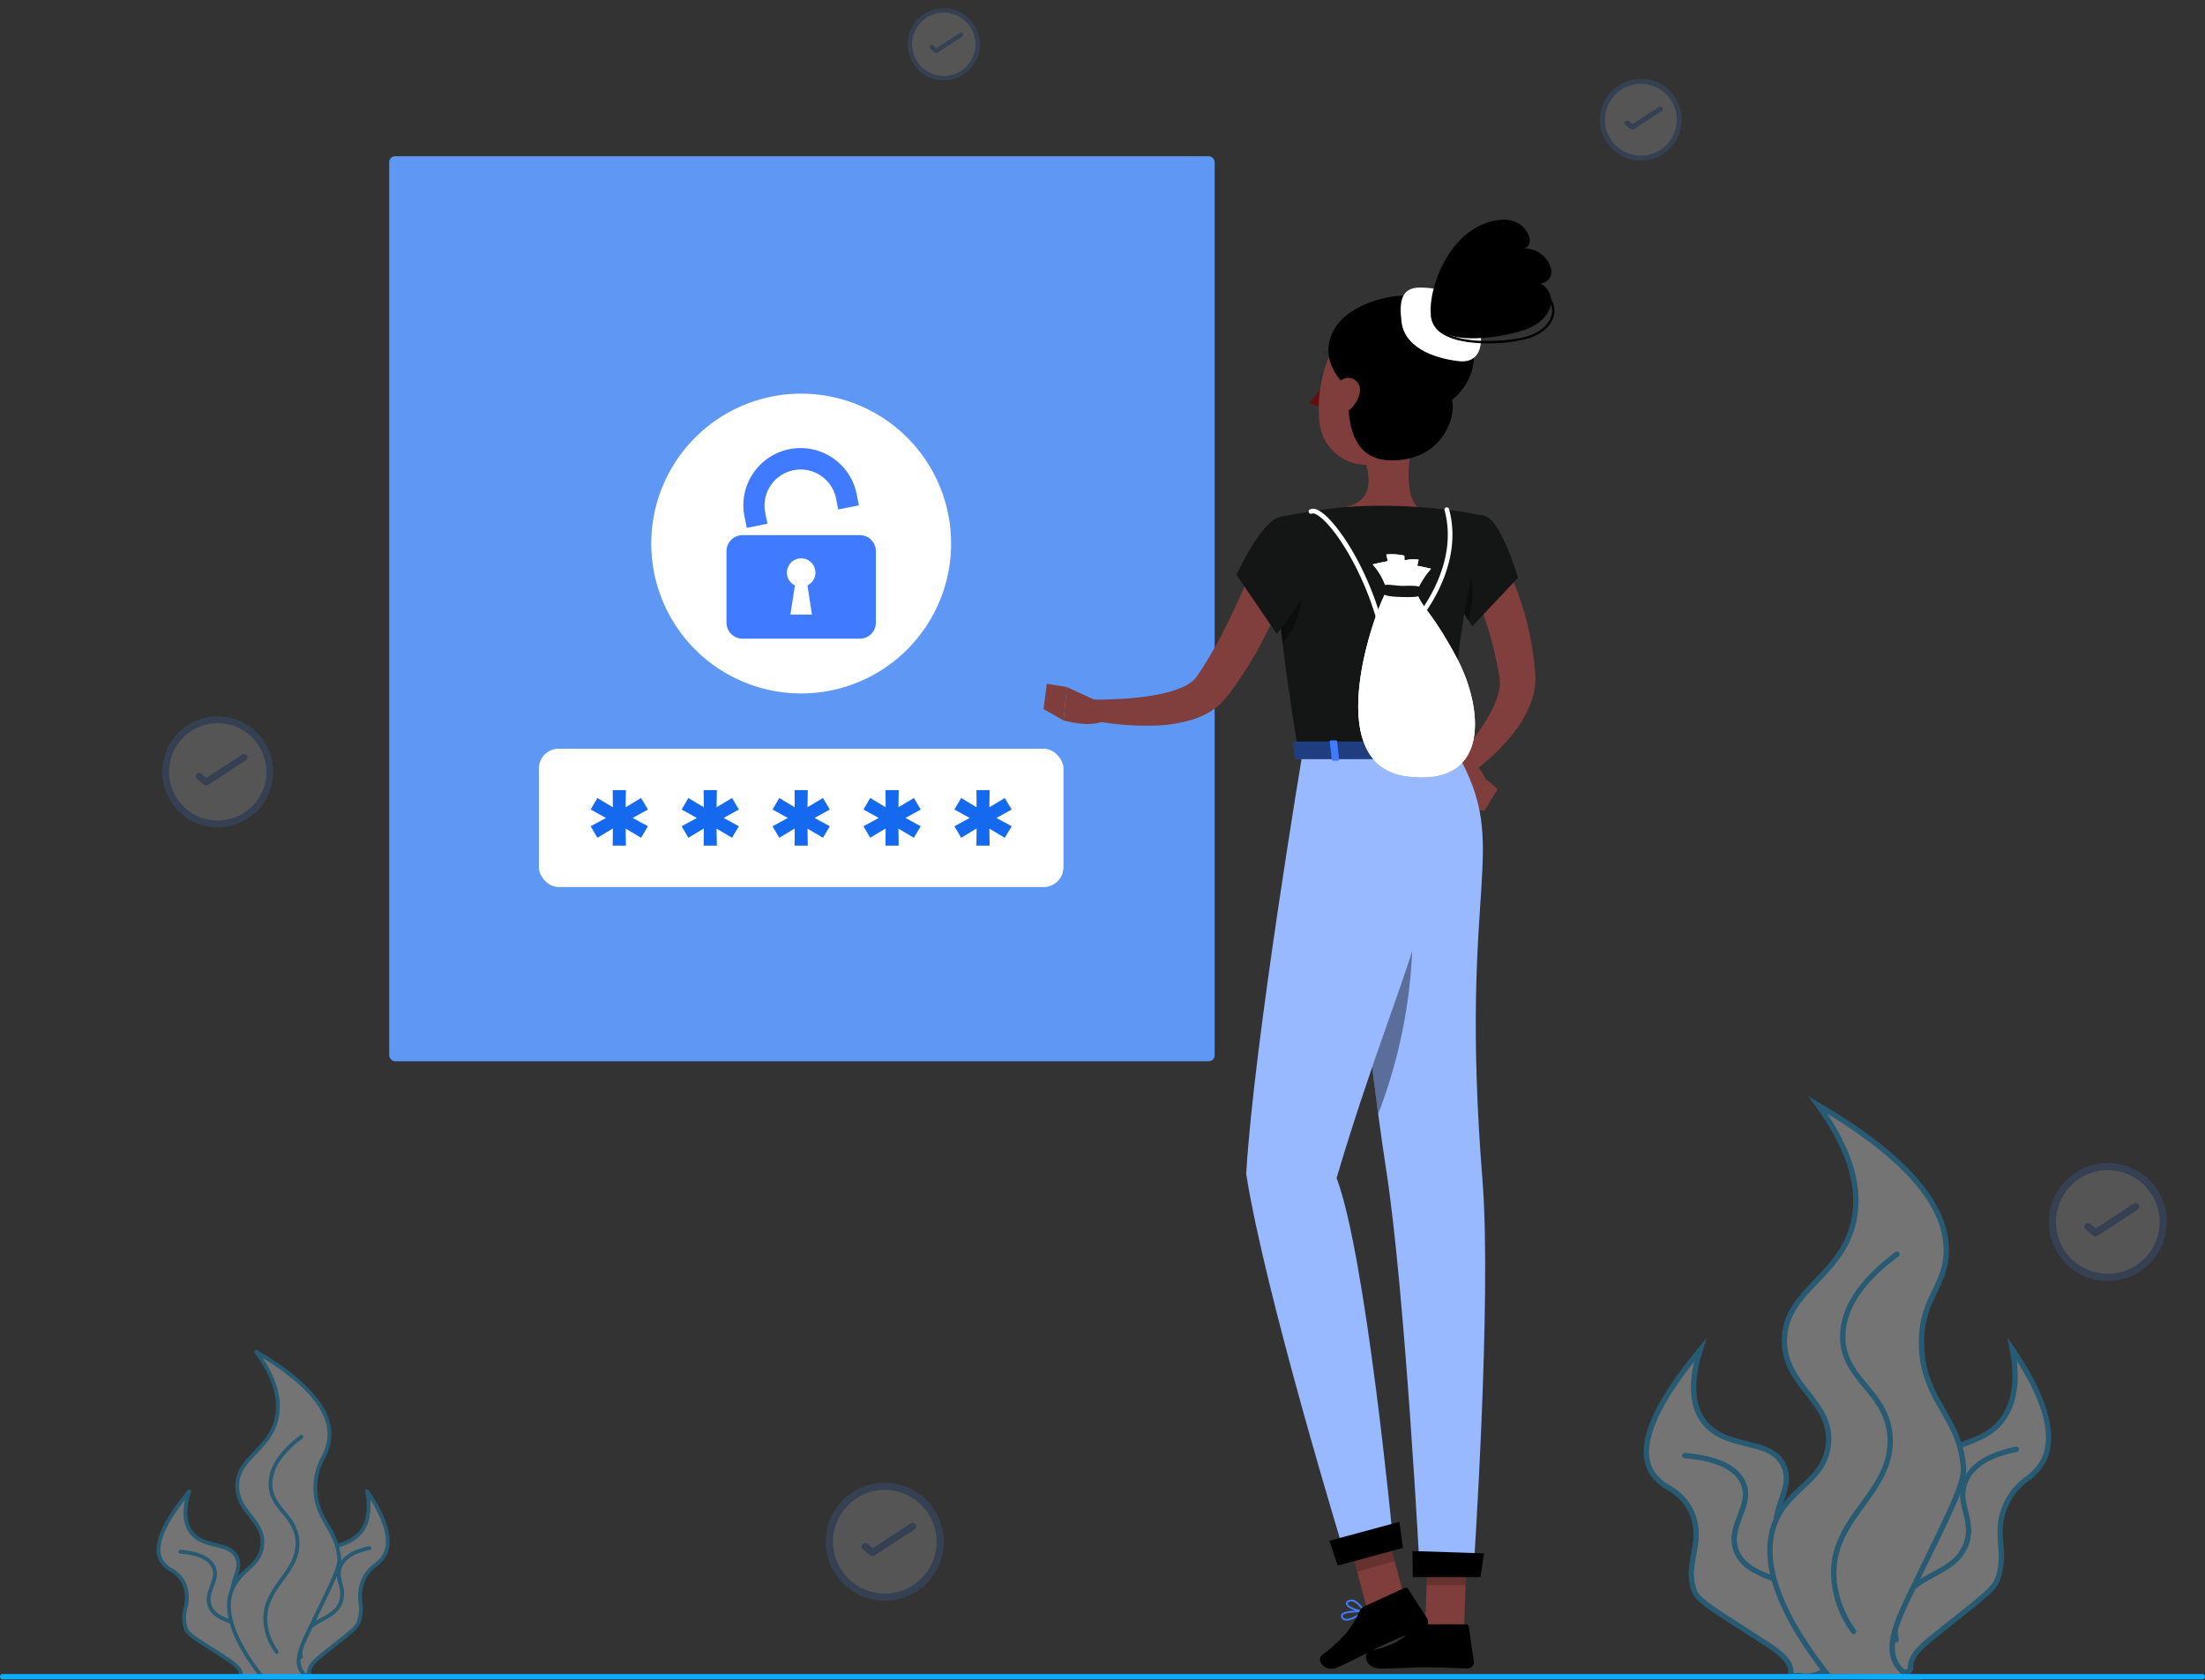 <svg xmlns="http://www.w3.org/2000/svg" width="515.545" height="392.873" viewBox="0 0 515.545 392.873">
  <rect x="0" y="0" width="515.545" height="392.873" fill="#333333" stroke="none"/>
  <g id="Group_2273" data-name="Group 2273" transform="translate(-1183 -393.468)">
    <g id="Group_1535" data-name="Group 1535" transform="translate(1219.619 709.133)" opacity="0.32">
      <g id="Group_1516" data-name="Group 1516" transform="translate(29.192 32.547)">
        <g id="Group_1512" data-name="Group 1512">
          <g id="Group_1509" data-name="Group 1509" transform="translate(0.44 0.448)">
            <g id="Group_1508" data-name="Group 1508">
              <path id="Path_4990" data-name="Path 4990" d="M2700.948,2946.748c-1.723-7.7-.383-11.134,1.407-12.8,2.193-2.045,4.873-1.259,6.443-3.671,1.936-2.974-1.15-5.688.5-9.034,1.759-3.571,6.274-2.508,9.064-6.171,1.443-1.894,2.243-4.814,1.368-9.452,5.488,8.108,5.377,12.41,4.139,14.855-1.275,2.519-3.453,2.492-4.961,5.8-1.833,4.025.292,6.464-1.221,10.19-.5,1.227-2.663,2.819-6.775,6.1-2.679,2.139-4.919,3.7-4.726,5.643.022.222-.374.38-.878.505a3.365,3.365,0,0,1-3.441-1.3A2.576,2.576,0,0,0,2700.948,2946.748Z" transform="translate(-2700.149 -2905.617)" fill="#fff"/>
            </g>
          </g>
          <g id="Group_1511" data-name="Group 1511">
            <g id="Group_1510" data-name="Group 1510">
              <path id="Path_4991" data-name="Path 4991" d="M2702.705,2947.359a3.912,3.912,0,0,1-3.053-1.568,2.227,2.227,0,0,0-.764-.538.449.449,0,0,1-.24-.3c-1.448-6.475-.93-10.926,1.539-13.229a7.961,7.961,0,0,1,3.332-1.706,4.819,4.819,0,0,0,3.041-1.882c.885-1.362.6-2.644.275-4.129a6.876,6.876,0,0,1,.2-4.858c.982-1.993,2.783-2.67,4.527-3.324a9.25,9.25,0,0,0,4.583-2.92c1.595-2.095,2.028-5.156,1.283-9.1a.448.448,0,0,1,.811-.334c4.524,6.683,5.927,11.834,4.169,15.308a7.519,7.519,0,0,1-2.286,2.57,8.024,8.024,0,0,0-2.667,3.217,9.527,9.527,0,0,0-.676,5.2,10.164,10.164,0,0,1-.538,4.978c-.476,1.173-2.115,2.473-5.38,5.065l-2.25,1.787c-2.23,1.763-3.992,3.156-3.841,4.679.066.662-.8.88-1.213.985A3.537,3.537,0,0,1,2702.705,2947.359Zm-3.227-2.809a2.741,2.741,0,0,1,.876.686,2.9,2.9,0,0,0,2.982,1.149,2.724,2.724,0,0,0,.529-.175c-.093-1.938,1.8-3.437,4.188-5.322l2.249-1.786c2.942-2.335,4.719-3.745,5.107-4.7a9.328,9.328,0,0,0,.474-4.576,10.391,10.391,0,0,1,.754-5.632,8.9,8.9,0,0,1,2.922-3.545,6.612,6.612,0,0,0,2.048-2.275c1.456-2.877.443-7.146-3.01-12.707.3,3.246-.278,5.856-1.742,7.776a10.1,10.1,0,0,1-4.98,3.217c-1.725.648-3.214,1.207-4.038,2.881a6,6,0,0,0-.126,4.271c.341,1.542.692,3.135-.4,4.81a5.668,5.668,0,0,1-3.526,2.25,7.133,7.133,0,0,0-2.987,1.5C2698.6,2934.424,2698.158,2938.52,2699.478,2944.55Z" transform="translate(-2697.847 -2903.273)" fill="#0dacfd"/>
            </g>
          </g>
        </g>
        <g id="Group_1515" data-name="Group 1515" transform="translate(3.959 13.355)">
          <g id="Group_1514" data-name="Group 1514">
            <g id="Group_1513" data-name="Group 1513">
              <path id="Path_4992" data-name="Path 4992" d="M2719.147,2999.468a.448.448,0,0,1-.441-.375,8.592,8.592,0,0,1,.41-4.635c.993-2.506,2.947-3.562,4.834-4.583,1.679-.908,3.264-1.765,4.029-3.611a6.226,6.226,0,0,0-.012-4.227,6.184,6.184,0,0,1,.167-4.729c1.063-2.062,3.4-3.454,6.942-4.137a.448.448,0,1,1,.169.88c-3.26.628-5.385,1.863-6.316,3.667-.747,1.45-.444,2.68-.094,4.1a7.123,7.123,0,0,1-.03,4.784c-.887,2.139-2.688,3.113-4.43,4.055-1.828.988-3.555,1.922-4.429,4.127a7.7,7.7,0,0,0-.358,4.156.448.448,0,0,1-.369.516A.429.429,0,0,1,2719.147,2999.468Z" transform="translate(-2718.564 -2973.165)" fill="#0dacfd"/>
            </g>
          </g>
        </g>
      </g>
      <g id="Group_1525" data-name="Group 1525" transform="translate(0 32.65)">
        <g id="Group_1521" data-name="Group 1521">
          <g id="Group_1518" data-name="Group 1518" transform="translate(0.455 0.448)">
            <g id="Group_1517" data-name="Group 1517">
              <path id="Path_4993" data-name="Path 4993" d="M2573.186,2947.392c2.909-8.265,1.637-11.737-.369-13.3-2.457-1.918-5.806-.81-7.466-3.179-2.047-2.921,2-6.1.342-9.438-1.769-3.567-7.383-1.975-10.4-5.53-1.559-1.839-2.227-4.822-.674-9.785-7.54,9.094-7.857,13.6-6.606,16.041,1.289,2.512,3.946,2.256,5.436,5.575,1.812,4.035-1.035,6.821.417,10.577.479,1.237,2.949,2.681,7.616,5.7,3.04,1.965,5.606,3.37,5.166,5.432-.05.235.687.009,1.288.089a4.454,4.454,0,0,0,4.06-1.383A4.039,4.039,0,0,1,2573.186,2947.392Z" transform="translate(-2547.457 -2906.158)" fill="#fff"/>
            </g>
          </g>
          <g id="Group_1520" data-name="Group 1520">
            <g id="Group_1519" data-name="Group 1519">
              <path id="Path_4994" data-name="Path 4994" d="M2566.776,2948.172a6.43,6.43,0,0,1-.823-.056,3.418,3.418,0,0,0-.675.007c-.377.027-.677.05-.879-.182a.6.6,0,0,1-.114-.452c.336-1.571-1.646-2.836-4.154-4.439l-2.552-1.64c-3.719-2.387-5.587-3.585-6.056-4.795a8.976,8.976,0,0,1-.136-5.207,8.227,8.227,0,0,0-.271-5.348,6.689,6.689,0,0,0-2.885-3.066,6.443,6.443,0,0,1-2.541-2.488c-1.813-3.533.366-8.941,6.661-16.532a.448.448,0,0,1,.772.42c-1.316,4.2-1.119,7.351.586,9.362,1.375,1.619,3.355,2.106,5.271,2.575,2.153.528,4.187,1.028,5.188,3.046.895,1.8.28,3.568-.262,5.124-.552,1.584-1.029,2.952-.115,4.256.8,1.137,2.05,1.371,3.5,1.642a8.5,8.5,0,0,1,3.875,1.441c2.8,2.183,2.969,6.828.515,13.8a.45.45,0,0,1-.225.254,3.69,3.69,0,0,0-1.057.7A4.792,4.792,0,0,1,2566.776,2948.172Zm-1.069-.967a2.76,2.76,0,0,1,.363.022,3.987,3.987,0,0,0,3.675-1.246,4.122,4.122,0,0,1,1.151-.805c2.251-6.478,2.158-10.726-.281-12.63a7.692,7.692,0,0,0-3.489-1.268c-1.506-.281-3.062-.572-4.069-2.008-1.176-1.68-.577-3.4,0-5.065.531-1.524,1.032-2.964.3-4.431-.815-1.645-2.568-2.075-4.6-2.573-1.959-.481-4.179-1.027-5.74-2.867-1.616-1.9-2.052-4.642-1.3-8.156-4.958,6.347-6.72,11.025-5.236,13.917a5.571,5.571,0,0,0,2.232,2.146,7.528,7.528,0,0,1,3.214,3.449,9.07,9.07,0,0,1,.335,5.878,8.144,8.144,0,0,0,.092,4.721c.362.937,2.373,2.227,5.7,4.364l2.55,1.64c2.6,1.664,4.7,3,4.607,4.933C2565.367,2947.218,2565.534,2947.206,2565.708,2947.206Zm5.551-1.71h0Z" transform="translate(-2545.074 -2903.813)" fill="#0dacfd"/>
            </g>
          </g>
        </g>
        <g id="Group_1524" data-name="Group 1524" transform="translate(5.115 14.087)">
          <g id="Group_1523" data-name="Group 1523">
            <g id="Group_1522" data-name="Group 1522">
              <path id="Path_4995" data-name="Path 4995" d="M2589.137,3003.436a.418.418,0,0,1-.124-.018.448.448,0,0,1-.307-.554,6.755,6.755,0,0,0,.005-4.3c-.821-2.191-2.818-2.987-4.934-3.83-2.032-.81-4.135-1.648-5-3.832-.741-1.865-.1-3.56.461-5.055.575-1.527,1.071-2.844.328-4.26-.935-1.781-3.394-2.845-7.309-3.164a.448.448,0,0,1-.409-.483.441.441,0,0,1,.483-.409c4.241.344,6.942,1.569,8.028,3.64.931,1.772.314,3.409-.282,4.992-.556,1.474-1.079,2.866-.466,4.409.726,1.825,2.56,2.557,4.5,3.33,2.2.879,4.481,1.787,5.441,4.348a7.628,7.628,0,0,1,.017,4.859A.449.449,0,0,1,2589.137,3003.436Z" transform="translate(-2571.844 -2977.533)" fill="#0dacfd"/>
            </g>
          </g>
        </g>
      </g>
      <g id="Group_1534" data-name="Group 1534" transform="translate(16.468 0)">
        <g id="Group_1530" data-name="Group 1530">
          <g id="Group_1527" data-name="Group 1527" transform="translate(0.438 0.448)">
            <g id="Group_1526" data-name="Group 1526">
              <path id="Path_4996" data-name="Path 4996" d="M2641.428,2811.457c-8.233-10.431-8.707-16.631-7.208-20.471,1.837-4.706,6.481-5.468,7.1-10.277.77-5.93-5.9-7.8-5.836-14.084.065-6.708,7.7-8.388,9.262-15.987.808-3.93-.108-8.949-4.822-15.352,14.253,8.308,17.224,14.921,17.129,19.539-.1,4.756-3.425,6.306-3.3,12.435.154,7.45,5.161,9.6,5.583,16.367.139,2.227-1.987,6.224-5.836,14.21-2.508,5.2-4.77,9.209-3.058,12.019a4.769,4.769,0,0,0,1.919,1.715Z" transform="translate(-2633.551 -2735.286)" fill="#fff"/>
            </g>
          </g>
          <g id="Group_1529" data-name="Group 1529">
            <g id="Group_1528" data-name="Group 1528">
              <path id="Path_4997" data-name="Path 4997" d="M2650.511,2810.125h0l-10.938-.115a.448.448,0,0,1-.347-.171c-6.854-8.682-9.3-15.718-7.274-20.911a12.985,12.985,0,0,1,3.739-4.909c1.621-1.509,3.021-2.812,3.34-5.263.368-2.84-1.1-4.714-2.658-6.7-1.58-2.015-3.214-4.1-3.182-7.332.035-3.62,2.137-5.817,4.363-8.142,2.051-2.143,4.173-4.359,4.908-7.931.912-4.435-.684-9.481-4.744-15a.448.448,0,0,1,.586-.653c11.646,6.789,17.484,13.5,17.351,19.936a12.251,12.251,0,0,1-1.566,5.445,13.772,13.772,0,0,0-1.732,6.97c.078,3.775,1.464,6.193,2.805,8.532a16.9,16.9,0,0,1,2.777,7.818c.127,2.051-1.4,5.2-4.446,11.469q-.671,1.382-1.435,2.963l-.674,1.389c-2.141,4.39-3.834,7.858-2.405,10.2a4.3,4.3,0,0,0,1.742,1.549.448.448,0,0,1-.206.846Zm-10.719-1.008,9.261.1a4.7,4.7,0,0,1-.843-1.019c-1.685-2.765.1-6.427,2.364-11.063l.673-1.384q.764-1.585,1.436-2.966c2.882-5.937,4.471-9.207,4.357-11.022-.2-3.13-1.393-5.218-2.661-7.428-1.4-2.437-2.841-4.956-2.923-8.958a14.736,14.736,0,0,1,1.82-7.377,11.508,11.508,0,0,0,1.479-5.077c.119-5.761-4.966-11.838-15.123-18.076,3.326,5.069,4.571,9.767,3.7,13.988-.786,3.825-3.1,6.239-5.137,8.37-2.192,2.288-4.083,4.265-4.115,7.531-.029,2.92,1.506,4.877,2.991,6.77,1.6,2.043,3.259,4.155,2.842,7.367-.36,2.771-1.943,4.244-3.619,5.8a12.265,12.265,0,0,0-3.514,4.579C2630.89,2794.1,2633.249,2800.78,2639.792,2809.117Z" transform="translate(-2631.257 -2732.944)" fill="#0dacfd"/>
            </g>
          </g>
        </g>
        <g id="Group_1533" data-name="Group 1533" transform="translate(8.501 19.89)">
          <g id="Group_1532" data-name="Group 1532">
            <g id="Group_1531" data-name="Group 1531">
              <path id="Path_4998" data-name="Path 4998" d="M2678.849,2888.2a.451.451,0,0,1-.367-.19,14.17,14.17,0,0,1-2.706-7.184c-.312-4.42,1.849-7.4,3.94-10.289,1.919-2.648,3.732-5.151,3.542-8.619-.162-2.935-1.693-4.792-3.174-6.588-1.582-1.917-3.218-3.9-3.128-7.1.106-3.807,2.6-7.545,7.4-11.111a.448.448,0,1,1,.534.719c-4.573,3.394-6.941,6.9-7.039,10.416-.081,2.864,1.378,4.634,2.924,6.507,1.573,1.907,3.2,3.879,3.376,7.108.208,3.786-1.785,6.536-3.711,9.194-2,2.756-4.061,5.6-3.771,9.7a13.275,13.275,0,0,0,2.545,6.73.448.448,0,0,1-.366.706Z" transform="translate(-2675.747 -2837.033)" fill="#0dacfd"/>
            </g>
          </g>
        </g>
      </g>
    </g>
    <rect id="Rectangle_2544" data-name="Rectangle 2544" width="192.992" height="211.625" rx="1.367" transform="translate(1274 430)" fill="#5e98f4"/>
    <g id="Group_1630" data-name="Group 1630" transform="translate(1567.309 649.795)" opacity="0.32">
      <g id="Group_1617" data-name="Group 1617" transform="translate(51.219 56.318)">
        <g id="Group_1614" data-name="Group 1614">
          <g id="Group_1612" data-name="Group 1612" transform="translate(0.609 2.839)">
            <path id="Path_5026" data-name="Path 5026" d="M4637.287,2804.16c-3.023-13.5-.671-19.536,2.468-22.464,3.847-3.588,8.549-2.208,11.3-6.441,3.4-5.219-2.018-9.981.874-15.851,3.087-6.266,11.009-4.4,15.9-10.826,2.532-3.324,3.935-8.448,2.4-16.584,9.629,14.226,9.435,21.773,7.263,26.064-2.237,4.419-6.058,4.373-8.7,10.182-3.216,7.061.512,11.341-2.142,17.879-.875,2.153-4.672,4.945-11.887,10.7-4.7,3.752-8.63,6.492-8.292,9.9.039.388-.655.666-1.54.887a5.9,5.9,0,0,1-6.038-2.29A4.517,4.517,0,0,0,4637.287,2804.16Z" transform="translate(-4635.885 -2731.995)" fill="#fff"/>
          </g>
          <g id="Group_1613" data-name="Group 1613">
            <path id="Path_5027" data-name="Path 5027" d="M4641.057,2796.381a6.707,6.707,0,0,1-5.229-2.688,4.048,4.048,0,0,0-1.4-.991l-.266-.131-.065-.291c-2.529-11.3-1.636-19.055,2.652-23.054a13.832,13.832,0,0,1,5.782-2.957c2.173-.676,4.05-1.259,5.423-3.369,1.591-2.445,1.065-4.837.505-7.369-.579-2.63-1.179-5.348.333-8.417,1.693-3.438,4.685-4.562,7.853-5.751,2.871-1.078,5.84-2.193,8.114-5.177,2.829-3.714,3.6-9.129,2.282-16.092l-.558-2.954,1.686,2.49c7.9,11.674,10.36,20.655,7.3,26.694a13.04,13.04,0,0,1-3.969,4.456,14.219,14.219,0,0,0-4.725,5.7c-1.613,3.541-1.413,6.289-1.2,9.2a17.7,17.7,0,0,1-.932,8.659c-.819,2.019-3.685,4.293-9.394,8.823l-3.936,3.128c-3.956,3.126-7.08,5.595-6.805,8.356.1,1.026-1.325,1.383-2.009,1.554A5.964,5.964,0,0,1,4641.057,2796.381Zm-5.805-4.658a4.741,4.741,0,0,1,1.556,1.2,5.268,5.268,0,0,0,5.4,2.07,3.86,3.86,0,0,0,1.059-.373c-.231-3.366,3.092-5.993,7.285-9.3l3.934-3.127c5.362-4.256,8.316-6.6,9.015-8.317,1.214-2.991,1.033-5.473.843-8.1-.214-2.937-.435-5.974,1.31-9.8a15.477,15.477,0,0,1,5.079-6.159,11.86,11.86,0,0,0,3.636-4.046c2.633-5.2.728-12.95-5.66-23.049.682,5.978-.307,10.756-2.953,14.227-2.49,3.271-5.771,4.5-8.666,5.59-3.058,1.148-5.7,2.139-7.175,5.135-1.317,2.678-.792,5.069-.232,7.6.589,2.671,1.2,5.433-.678,8.315-1.618,2.487-3.9,3.2-6.1,3.88a12.656,12.656,0,0,0-5.3,2.677C4633.692,2773.78,4632.9,2781.042,4635.251,2791.723Z" transform="translate(-4632.695 -2717.14)" fill="#0dacfd"/>
          </g>
        </g>
        <g id="Group_1616" data-name="Group 1616" transform="translate(6.947 25.648)">
          <g id="Group_1615" data-name="Group 1615">
            <path id="Path_5028" data-name="Path 5028" d="M4669.912,2897.187a.622.622,0,0,1-.613-.521,14.9,14.9,0,0,1,.709-8.046c1.72-4.342,5.121-6.18,8.408-7.958,2.971-1.607,5.778-3.125,7.143-6.415,1.153-2.78.586-5.081-.015-7.518-.626-2.541-1.273-5.168.279-8.184,1.84-3.569,5.9-5.981,12.066-7.172a.623.623,0,0,1,.236,1.224c-5.772,1.114-9.539,3.307-11.2,6.52-1.338,2.6-.774,4.889-.177,7.314.623,2.524,1.266,5.135-.044,8.292-1.534,3.7-4.669,5.394-7.7,7.034-3.233,1.749-6.288,3.4-7.843,7.323a13.676,13.676,0,0,0-.639,7.382.623.623,0,0,1-.512.717A.637.637,0,0,1,4669.912,2897.187Z" transform="translate(-4669.053 -2851.363)" fill="#0dacfd"/>
          </g>
        </g>
      </g>
      <g id="Group_1623" data-name="Group 1623" transform="translate(0 56.505)">
        <g id="Group_1620" data-name="Group 1620">
          <g id="Group_1618" data-name="Group 1618" transform="translate(0.637 2.833)">
            <path id="Path_5029" data-name="Path 5029" d="M4413.127,2805.291c5.1-14.5,2.872-20.593-.647-23.339-4.311-3.365-10.187-1.422-13.1-5.578-3.591-5.125,3.507-10.7.6-16.559-3.1-6.258-12.954-3.466-18.244-9.7-2.736-3.225-3.908-8.461-1.182-17.169-13.23,15.957-13.787,23.864-11.59,28.144,2.262,4.407,6.923,3.957,9.538,9.781,3.177,7.08-1.816,11.968.731,18.558.839,2.17,5.175,4.7,13.363,10,5.333,3.447,9.835,5.912,9.063,9.529-.088.412,1.205.017,2.26.156a7.814,7.814,0,0,0,7.122-2.427A7.112,7.112,0,0,1,4413.127,2805.291Z" transform="translate(-4367.983 -2732.944)" fill="#fff"/>
          </g>
          <g id="Group_1619" data-name="Group 1619">
            <path id="Path_5030" data-name="Path 5030" d="M4402.562,2797.831a10.716,10.716,0,0,1-1.421-.1,6.143,6.143,0,0,0-1.218.012c-.642.049-1.1.084-1.407-.264l-.2-.236.044-.417c.61-2.866-2.909-5.113-7.365-7.959l-4.46-2.866c-6.506-4.176-9.771-6.271-10.574-8.344-1.282-3.315-.748-6.229-.232-9.048.56-3.066,1.091-5.961-.488-9.479a11.883,11.883,0,0,0-5.122-5.45,11.176,11.176,0,0,1-4.4-4.3c-3.147-6.134.669-15.562,11.666-28.826l2.019-2.435-.945,3.018c-2.326,7.429-1.969,13.008,1.061,16.581,2.445,2.881,5.947,3.739,9.334,4.571,3.74.919,7.271,1.785,8.993,5.258,1.54,3.1.475,6.164-.466,8.865-.983,2.821-1.831,5.257-.182,7.612,1.437,2.049,3.665,2.465,6.244,2.948,2.28.426,4.637.865,6.728,2.5,4.848,3.782,5.134,11.87.852,24.036l-.084.24-.229.112a6.716,6.716,0,0,0-1.9,1.259A8.252,8.252,0,0,1,4402.562,2797.831Zm-1.873-1.368a4.769,4.769,0,0,1,.615.037,7.156,7.156,0,0,0,6.587-2.235,7.317,7.317,0,0,1,2.032-1.408c4-11.473,3.824-19.01-.525-22.4-1.85-1.445-4.057-1.857-6.19-2.256-2.609-.488-5.308-.991-7.035-3.456-2.017-2.876-.979-5.856.024-8.737.944-2.709,1.835-5.267.527-7.9-1.464-2.954-4.574-3.718-8.175-4.6-3.413-.836-7.28-1.786-9.985-4.975-2.906-3.425-3.606-8.418-2.1-14.869-9.082,11.48-12.326,19.937-9.647,25.156a10.024,10.024,0,0,0,3.972,3.828,13.075,13.075,0,0,1,5.579,5.983c1.737,3.872,1.147,7.1.576,10.215-.506,2.771-.984,5.388.17,8.374.654,1.7,4.2,3.972,10.083,7.746l4.459,2.865c4.606,2.942,8.295,5.3,8,8.7l.17-.013C4400.086,2796.485,4400.383,2796.463,4400.689,2796.463Z" transform="translate(-4364.647 -2718.12)" fill="#0dacfd"/>
          </g>
        </g>
        <g id="Group_1622" data-name="Group 1622" transform="translate(8.977 26.924)">
          <g id="Group_1621" data-name="Group 1621">
            <path id="Path_5031" data-name="Path 5031" d="M4441.806,2904.144a.607.607,0,0,1-.173-.024.624.624,0,0,1-.426-.771,12.028,12.028,0,0,0,.006-7.641c-1.466-3.911-5-5.321-8.749-6.813-3.533-1.409-7.187-2.865-8.686-6.633-1.277-3.213-.217-6.028.809-8.75.98-2.6,1.9-5.06.566-7.609-1.667-3.178-6.024-5.075-12.953-5.639a.622.622,0,1,1,.1-1.241c7.381.6,12.076,2.721,13.954,6.3,1.6,3.044.53,5.882-.5,8.627-.985,2.616-1.916,5.086-.815,7.852,1.3,3.269,4.549,4.564,7.989,5.936,3.832,1.526,7.794,3.106,9.452,7.532a13.236,13.236,0,0,1,.027,8.425A.625.625,0,0,1,4441.806,2904.144Z" transform="translate(-4411.628 -2859.021)" fill="#0dacfd"/>
          </g>
        </g>
      </g>
      <g id="Group_1629" data-name="Group 1629" transform="translate(28.895)">
        <g id="Group_1626" data-name="Group 1626">
          <g id="Group_1624" data-name="Group 1624" transform="translate(0.606 2.051)">
            <path id="Path_5032" data-name="Path 5032" d="M4532.857,2566.788c-14.446-18.3-15.278-29.178-12.647-35.917,3.224-8.257,11.372-9.594,12.466-18.032,1.35-10.4-10.347-13.685-10.24-24.71.114-11.768,13.507-14.718,16.25-28.049,1.419-6.9-.189-15.7-8.459-26.936,25.007,14.577,30.221,26.179,30.053,34.282-.172,8.344-6.009,11.063-5.788,21.816.269,13.072,9.055,16.85,9.795,28.717.244,3.907-3.487,10.92-10.24,24.933-4.4,9.128-8.369,16.157-5.366,21.087a8.35,8.35,0,0,0,3.367,3.009Z" transform="translate(-4519.037 -2433.144)" fill="#fff"/>
          </g>
          <g id="Group_1625" data-name="Group 1625">
            <path id="Path_5033" data-name="Path 5033" d="M4552.095,2558.955l-22.105-.231-.185-.233c-11.986-15.185-16.272-27.476-12.738-36.529,1.525-3.907,4.063-6.268,6.519-8.552,2.749-2.559,5.346-4.974,5.911-9.333.656-5.051-1.944-8.365-4.7-11.875s-5.6-7.145-5.549-12.761c.061-6.288,3.728-10.119,7.61-14.174,3.615-3.778,7.354-7.683,8.653-13.995,1.61-7.831-1.2-16.726-8.351-26.441l-1.783-2.422,2.6,1.514c20.378,11.877,30.594,23.6,30.363,34.833-.082,3.953-1.37,6.642-2.733,9.488-1.559,3.254-3.172,6.619-3.055,12.3.138,6.664,2.581,10.926,4.944,15.048,2.205,3.847,4.486,7.826,4.85,13.645.222,3.555-2.455,9.068-7.787,20.05q-1.176,2.423-2.514,5.192-.6,1.241-1.182,2.43c-3.78,7.75-6.768,13.871-4.214,18.064a7.691,7.691,0,0,0,3.121,2.779Zm-21.5-1.469,16.771.175a8.194,8.194,0,0,1-1.783-2.039c-2.907-4.776.211-11.167,4.158-19.259.386-.791.782-1.6,1.179-2.424q1.337-2.777,2.516-5.2c5.071-10.446,7.865-16.2,7.664-19.428-.345-5.529-2.454-9.208-4.688-13.1-2.44-4.258-4.965-8.659-5.107-15.64-.123-5.98,1.554-9.482,3.177-12.868,1.3-2.72,2.536-5.29,2.61-8.975.212-10.291-8.949-21.129-27.24-32.241,6.114,9.09,8.429,17.5,6.88,25.034-1.371,6.664-5.41,10.882-8.974,14.6-3.707,3.873-7.209,7.53-7.265,13.325-.051,5.18,2.661,8.637,5.283,11.98,2.789,3.557,5.674,7.235,4.953,12.8-.624,4.8-3.38,7.369-6.3,10.083-2.353,2.189-4.785,4.452-6.207,8.094C4514.883,2530.982,4519.044,2542.78,4530.6,2557.486Z" transform="translate(-4515.867 -2422.409)" fill="#0dacfd"/>
          </g>
        </g>
        <g id="Group_1628" data-name="Group 1628" transform="translate(14.915 36.325)">
          <g id="Group_1627" data-name="Group 1627">
            <path id="Path_5034" data-name="Path 5034" d="M4599.2,2701.964a.625.625,0,0,1-.51-.264,24.69,24.69,0,0,1-4.717-12.522c-.545-7.7,3.23-12.906,6.88-17.945,3.387-4.671,6.583-9.084,6.247-15.229-.286-5.2-2.991-8.481-5.605-11.652-2.756-3.342-5.605-6.8-5.451-12.35.186-6.626,4.531-13.142,12.918-19.368a.622.622,0,0,1,.742,1c-8.063,5.987-12.241,12.177-12.415,18.4-.142,5.086,2.437,8.213,5.167,11.524,2.743,3.326,5.58,6.765,5.888,12.377.362,6.586-3.117,11.386-6.481,16.028-3.52,4.859-7.16,9.881-6.647,17.126a23.46,23.46,0,0,0,4.494,11.892.622.622,0,0,1-.509.982Z" transform="translate(-4593.924 -2612.511)" fill="#0dacfd"/>
          </g>
        </g>
      </g>
    </g>
    <g id="Group_1755" data-name="Group 1755" transform="translate(1183 784.912)">
      <g id="Group_1754" data-name="Group 1754">
        <g id="Group_1753" data-name="Group 1753">
          <path id="Path_5076" data-name="Path 5076" d="M2868.98,3130.146a.6.6,0,0,1-.576.623H2354.01a.61.61,0,0,1-.575-.623.6.6,0,0,1,.575-.622H2868.4A.6.6,0,0,1,2868.98,3130.146Z" transform="translate(-2353.435 -3129.524)" fill="#0dacfd"/>
        </g>
      </g>
    </g>
    <g id="Group_1766" data-name="Group 1766" transform="translate(1376.076 740.189)" opacity="0.17">
      <g id="Group_1760" data-name="Group 1760" transform="translate(0 0)">
        <g id="Group_1757" data-name="Group 1757" transform="translate(0.839 0.838)">
          <g id="Group_1756" data-name="Group 1756">
            <circle id="Ellipse_88" data-name="Ellipse 88" cx="12.954" cy="12.954" r="12.954" fill="#fff"/>
          </g>
        </g>
        <g id="Group_1759" data-name="Group 1759">
          <g id="Group_1758" data-name="Group 1758">
            <path id="Path_5077" data-name="Path 5077" d="M3377.659,2923.06a13.793,13.793,0,1,1,13.793-13.793A13.809,13.809,0,0,1,3377.659,2923.06Zm0-25.908a12.116,12.116,0,1,0,12.116,12.116A12.13,12.13,0,0,0,3377.659,2897.152Z" transform="translate(-3363.865 -2895.475)" fill="#4084f3"/>
          </g>
        </g>
      </g>
      <g id="Group_1765" data-name="Group 1765" transform="translate(8.342 9.349)">
        <g id="Group_1762" data-name="Group 1762" transform="translate(0.838 0.838)">
          <g id="Group_1761" data-name="Group 1761">
            <path id="Path_5078" data-name="Path 5078" d="M3411.906,2953.5l1.74,1.438,9.422-6.153" transform="translate(-3411.906 -2948.789)" fill="#fff"/>
          </g>
        </g>
        <g id="Group_1764" data-name="Group 1764">
          <g id="Group_1763" data-name="Group 1763">
            <path id="Path_5079" data-name="Path 5079" d="M3410.1,2952.231a.838.838,0,0,1-.534-.192l-1.74-1.438a.838.838,0,0,1,1.068-1.293l1.264,1.045,8.9-5.815a.838.838,0,0,1,.917,1.4l-9.421,6.153A.84.84,0,0,1,3410.1,2952.231Z" transform="translate(-3407.521 -2944.402)" fill="#4084f3"/>
          </g>
        </g>
      </g>
    </g>
    <g id="Group_1777" data-name="Group 1777" transform="translate(1393.308 393.468)" opacity="0.17">
      <g id="Group_1771" data-name="Group 1771" transform="translate(0 0)">
        <g id="Group_1768" data-name="Group 1768" transform="translate(0)">
          <g id="Group_1767" data-name="Group 1767">
            <circle id="Ellipse_89" data-name="Ellipse 89" cx="7.925" cy="7.925" r="7.925" transform="translate(0 6.066) rotate(-22.5)" fill="#fff"/>
          </g>
        </g>
        <g id="Group_1770" data-name="Group 1770" transform="translate(1.916 1.917)">
          <g id="Group_1769" data-name="Group 1769">
            <path id="Path_5080" data-name="Path 5080" d="M3472.511,1107.876a8.438,8.438,0,1,1,8.438-8.438A8.448,8.448,0,0,1,3472.511,1107.876Zm0-15.85a7.412,7.412,0,1,0,7.413,7.412A7.421,7.421,0,0,0,3472.511,1092.026Z" transform="translate(-3464.072 -1091)" fill="#4084f3"/>
          </g>
        </g>
      </g>
      <g id="Group_1776" data-name="Group 1776" transform="translate(7.02 7.636)">
        <g id="Group_1773" data-name="Group 1773" transform="translate(0.513 0.513)">
          <g id="Group_1772" data-name="Group 1772">
            <path id="Path_5081" data-name="Path 5081" d="M3493.463,1126.5l1.065.88,5.764-3.764" transform="translate(-3493.463 -1123.616)" fill="#fff"/>
          </g>
        </g>
        <g id="Group_1775" data-name="Group 1775">
          <g id="Group_1774" data-name="Group 1774">
            <path id="Path_5082" data-name="Path 5082" d="M3492.357,1125.722a.512.512,0,0,1-.327-.117l-1.064-.88a.513.513,0,0,1,.653-.791l.773.639,5.448-3.558a.513.513,0,0,1,.562.859l-5.764,3.764A.514.514,0,0,1,3492.357,1125.722Z" transform="translate(-3490.78 -1120.933)" fill="#4084f3"/>
          </g>
        </g>
      </g>
    </g>
    <g id="Group_1788" data-name="Group 1788" transform="translate(1662.026 665.427)" opacity="0.17">
      <g id="Group_1782" data-name="Group 1782" transform="translate(0 0)">
        <g id="Group_1779" data-name="Group 1779" transform="translate(0.839 0.838)">
          <g id="Group_1778" data-name="Group 1778">
            <circle id="Ellipse_90" data-name="Ellipse 90" cx="12.954" cy="12.954" r="12.954" fill="#fff"/>
          </g>
        </g>
        <g id="Group_1781" data-name="Group 1781">
          <g id="Group_1780" data-name="Group 1780">
            <path id="Path_5083" data-name="Path 5083" d="M4874.131,2531.8a13.793,13.793,0,1,1,13.792-13.792A13.809,13.809,0,0,1,4874.131,2531.8Zm0-25.909a12.116,12.116,0,1,0,12.116,12.116A12.129,12.129,0,0,0,4874.131,2505.9Z" transform="translate(-4860.337 -2504.219)" fill="#4084f3"/>
          </g>
        </g>
      </g>
      <g id="Group_1787" data-name="Group 1787" transform="translate(8.342 9.349)">
        <g id="Group_1784" data-name="Group 1784" transform="translate(0.838 0.838)">
          <g id="Group_1783" data-name="Group 1783">
            <path id="Path_5084" data-name="Path 5084" d="M4908.379,2562.247l1.74,1.438,9.422-6.153" transform="translate(-4908.379 -2557.532)" fill="#fff"/>
          </g>
        </g>
        <g id="Group_1786" data-name="Group 1786">
          <g id="Group_1785" data-name="Group 1785">
            <path id="Path_5085" data-name="Path 5085" d="M4906.571,2560.976a.835.835,0,0,1-.534-.192l-1.74-1.438a.838.838,0,1,1,1.067-1.292l1.265,1.045,8.9-5.815a.838.838,0,0,1,.917,1.4l-9.421,6.153A.839.839,0,0,1,4906.571,2560.976Z" transform="translate(-4903.994 -2553.147)" fill="#4084f3"/>
          </g>
        </g>
      </g>
    </g>
    <g id="Group_1799" data-name="Group 1799" transform="translate(1220.6 560.651)" opacity="0.17">
      <g id="Group_1793" data-name="Group 1793" transform="translate(0 0)">
        <g id="Group_1790" data-name="Group 1790" transform="translate(0)">
          <g id="Group_1789" data-name="Group 1789">
            <circle id="Ellipse_91" data-name="Ellipse 91" cx="12.167" cy="12.167" r="12.167" transform="translate(0 24.216) rotate(-84.345)" fill="#fff"/>
          </g>
        </g>
        <g id="Group_1792" data-name="Group 1792" transform="translate(0.352 0.352)">
          <g id="Group_1791" data-name="Group 1791">
            <path id="Path_5086" data-name="Path 5086" d="M2565.005,1983.644a12.954,12.954,0,1,1,12.954-12.954A12.969,12.969,0,0,1,2565.005,1983.644Zm0-24.334a11.38,11.38,0,1,0,11.379,11.38A11.393,11.393,0,0,0,2565.005,1959.31Z" transform="translate(-2552.05 -1957.735)" fill="#4084f3"/>
          </g>
        </g>
      </g>
      <g id="Group_1798" data-name="Group 1798" transform="translate(8.187 9.133)">
        <g id="Group_1795" data-name="Group 1795" transform="translate(0.787 0.787)">
          <g id="Group_1794" data-name="Group 1794">
            <path id="Path_5087" data-name="Path 5087" d="M2597.171,2012.236l1.635,1.35,8.849-5.778" transform="translate(-2597.171 -2007.808)" fill="#fff"/>
          </g>
        </g>
        <g id="Group_1797" data-name="Group 1797">
          <g id="Group_1796" data-name="Group 1796">
            <path id="Path_5088" data-name="Path 5088" d="M2595.473,2011.042a.787.787,0,0,1-.5-.18l-1.634-1.351a.787.787,0,1,1,1-1.214l1.187.982,8.364-5.462a.787.787,0,0,1,.861,1.319l-8.848,5.778A.79.79,0,0,1,2595.473,2011.042Z" transform="translate(-2593.052 -2003.688)" fill="#4084f3"/>
          </g>
        </g>
      </g>
    </g>
    <g id="Group_1810" data-name="Group 1810" transform="translate(1557.094 411.913)" opacity="0.17">
      <g id="Group_1804" data-name="Group 1804" transform="translate(0 0)">
        <g id="Group_1801" data-name="Group 1801" transform="translate(0.581 0.581)">
          <g id="Group_1800" data-name="Group 1800">
            <circle id="Ellipse_92" data-name="Ellipse 92" cx="8.972" cy="8.972" r="8.972" fill="#fff"/>
          </g>
        </g>
        <g id="Group_1803" data-name="Group 1803">
          <g id="Group_1802" data-name="Group 1802">
            <path id="Path_5089" data-name="Path 5089" d="M4320.744,1196.6a9.552,9.552,0,1,1,9.552-9.552A9.564,9.564,0,0,1,4320.744,1196.6Zm0-17.943a8.391,8.391,0,1,0,8.391,8.391A8.4,8.4,0,0,0,4320.744,1178.656Z" transform="translate(-4311.191 -1177.495)" fill="#4084f3"/>
          </g>
        </g>
      </g>
      <g id="Group_1809" data-name="Group 1809" transform="translate(5.777 6.475)">
        <g id="Group_1806" data-name="Group 1806" transform="translate(0.58 0.58)">
          <g id="Group_1805" data-name="Group 1805">
            <path id="Path_5090" data-name="Path 5090" d="M4344.462,1217.684l1.205,1,6.525-4.261" transform="translate(-4344.462 -1214.419)" fill="#fff"/>
          </g>
        </g>
        <g id="Group_1808" data-name="Group 1808">
          <g id="Group_1807" data-name="Group 1807">
            <path id="Path_5091" data-name="Path 5091" d="M4343.21,1216.8a.584.584,0,0,1-.37-.133l-1.2-1a.58.58,0,0,1,.739-.9l.876.724,6.167-4.027a.581.581,0,0,1,.636.972l-6.526,4.261A.579.579,0,0,1,4343.21,1216.8Z" transform="translate(-4341.424 -1211.381)" fill="#4084f3"/>
          </g>
        </g>
      </g>
    </g>
    <g id="Group_2283" data-name="Group 2283" transform="translate(1012.272 401.629)">
      <g id="Group_2279" data-name="Group 2279" transform="translate(296.728 166.912)">
        <rect id="Rectangle_2647" data-name="Rectangle 2647" width="122.644" height="32.355" rx="4.628" transform="translate(0 0)" fill="#fff"/>
        <g id="Group_2278" data-name="Group 2278" transform="translate(12.102 9.692)">
          <g id="Group_2273-2" data-name="Group 2273">
            <path id="Path_7038" data-name="Path 7038" d="M315.777,157.664l3.578,1.938-1.609,2.693-3.612-2.136.066,3.974h-3.086l.033-4.007-3.612,2.169-1.576-2.693,3.579-1.938-3.579-1.971L307.534,153l3.612,2.167-.033-4.007H314.2l-.066,4.007L317.746,153l1.609,2.692Z" transform="translate(-305.958 -151.162)" fill="#1569ef"/>
          </g>
          <g id="Group_2274" data-name="Group 2274" transform="translate(21.262)">
            <path id="Path_7039" data-name="Path 7039" d="M331.992,157.665l3.579,1.936-1.609,2.693-3.612-2.134.066,3.973H327.33l.033-4.005-3.612,2.167-1.576-2.693,3.579-1.936-3.579-1.972L323.751,153l3.612,2.167-.033-4.007h3.086l-.066,4.007L333.963,153l1.609,2.692Z" transform="translate(-322.175 -151.162)" fill="#1569ef"/>
          </g>
          <g id="Group_2275" data-name="Group 2275" transform="translate(42.522)">
            <path id="Path_7040" data-name="Path 7040" d="M348.21,157.664l3.578,1.938-1.609,2.693-3.612-2.134.066,3.973h-3.086l.033-4.005-3.612,2.167-1.576-2.693,3.579-1.938-3.579-1.969L339.967,153l3.612,2.167-.033-4.007h3.086l-.066,4.007L350.179,153l1.609,2.693Z" transform="translate(-338.391 -151.162)" fill="#1569ef"/>
          </g>
          <g id="Group_2276" data-name="Group 2276" transform="translate(63.783)">
            <path id="Path_7041" data-name="Path 7041" d="M364.425,157.664,368,159.6l-1.609,2.693-3.612-2.134.066,3.973h-3.088l.034-4.007-3.612,2.169-1.576-2.693,3.578-1.938-3.578-1.971L356.184,153l3.612,2.167-.034-4.007h3.088l-.066,4.007L366.4,153,368,155.693Z" transform="translate(-354.608 -151.162)" fill="#1569ef"/>
          </g>
          <g id="Group_2277" data-name="Group 2277" transform="translate(85.044)">
            <path id="Path_7042" data-name="Path 7042" d="M380.643,157.665l3.578,1.936-1.609,2.693L379,160.16l.066,3.973h-3.086l.033-4.005-3.612,2.167-1.576-2.693,3.579-1.936-3.579-1.972L372.4,153l3.612,2.167-.033-4.007h3.086L379,155.169,382.612,153l1.609,2.692Z" transform="translate(-370.824 -151.162)" fill="#1569ef"/>
          </g>
        </g>
      </g>
      <g id="Group_2282" data-name="Group 2282" transform="translate(308.48 69.371)">
        <path id="Path_7045" data-name="Path 7045" d="M35.051,0A35.051,35.051,0,1,1,0,35.051,35.051,35.051,0,0,1,35.051,0Z" transform="translate(0 49.57) rotate(-45)" fill="#fff"/>
        <g id="Group_2281" data-name="Group 2281" transform="translate(32.109 27.327)">
          <path id="Path_7043" data-name="Path 7043" d="M361.349,105.681H333.937a3.754,3.754,0,0,0-3.755,3.755v16.7a3.755,3.755,0,0,0,3.755,3.755h27.412a3.756,3.756,0,0,0,3.756-3.755v-16.7A3.755,3.755,0,0,0,361.349,105.681Zm-11.185,18.575h-5.042l1.057-6.824a3.333,3.333,0,1,1,2.93,0Z" transform="translate(-330.182 -85.403)" fill="#407bff"/>
          <g id="Group_2280" data-name="Group 2280" transform="translate(3.964)">
            <path id="Path_7044" data-name="Path 7044" d="M338.816,107.816l-.517-2.568a8.442,8.442,0,0,1,16.554-3.325l.515,2.568,4.831-.97-.515-2.568a13.37,13.37,0,1,0-26.216,5.265l.515,2.568Z" transform="translate(-333.205 -90.214)" fill="#407bff"/>
          </g>
        </g>
      </g>
    </g>
    <g id="Group_2290" data-name="Group 2290" transform="translate(1191.881 340.181)">
      <g id="Group_2289" data-name="Group 2289" transform="translate(235.118 104.642)">
        <path id="Path_7046" data-name="Path 7046" d="M333.8,176.624c.273.4.411.625.59.917l.486.813c.315.537.591,1.074.87,1.612.544,1.075,1.058,2.15,1.518,3.239a59.965,59.965,0,0,1,2.357,6.63,69.5,69.5,0,0,1,2.578,13.628l.085.859c.015.123.026.316.035.519l.024.585a13.736,13.736,0,0,1-.132,2.259,18.176,18.176,0,0,1-1.078,4.05,27.69,27.69,0,0,1-3.761,6.5,46.275,46.275,0,0,1-10.121,9.58l-3-3.508a62.727,62.727,0,0,0,7.22-9.99,23.244,23.244,0,0,0,2.2-5.132,10.184,10.184,0,0,0,.357-2.331,5.56,5.56,0,0,0-.036-1.011l-.034-.233c-.008-.071-.016-.149-.045-.3l-.136-.765a85.071,85.071,0,0,0-2.955-11.963c-.625-1.942-1.4-3.818-2.183-5.661-.387-.925-.815-1.822-1.256-2.7l-.674-1.277-.335-.606-.276-.474Z" transform="translate(-227.346 -98.366)" fill="#803e3c"/>
        <path id="Path_7047" data-name="Path 7047" d="M323.7,224.117l3.937,8.313,3.122-7.029s-2.767-6.088-6.511-5.532Z" transform="translate(-227.395 -94.598)" fill="#7f3e3b"/>
        <path id="Path_7048" data-name="Path 7048" d="M330.139,232.395l3.126-5.126-2.825-2.315-3.122,7.028Z" transform="translate(-227.079 -94.152)" fill="#7f3e3b"/>
        <path id="Path_7049" data-name="Path 7049" d="M313.8,408.4a11.066,11.066,0,0,0,2.4-.326.215.215,0,0,0,.068-.389c-.311-.206-3.078-1.991-4.137-1.511a.738.738,0,0,0-.429.607,1.228,1.228,0,0,0,.358,1.146A2.611,2.611,0,0,0,313.8,408.4Zm1.795-.634c-1.586.316-2.778.262-3.239-.159a.814.814,0,0,1-.222-.768.308.308,0,0,1,.179-.273C312.877,406.313,314.471,407.087,315.6,407.768Z" transform="translate(-228.442 -78.357)" fill="#407bff"/>
        <path id="Path_7050" data-name="Path 7050" d="M316,408.253a.213.213,0,0,0,.109-.028.217.217,0,0,0,.108-.187c0-.111-.012-2.733-1-3.609a1.123,1.123,0,0,0-.913-.288.752.752,0,0,0-.726.6c-.2,1.027,1.451,2.992,2.32,3.483A.2.2,0,0,0,316,408.253Zm-1.549-3.691a.7.7,0,0,1,.477.189c.59.524.794,2,.844,2.868-.866-.691-1.9-2.167-1.774-2.793.021-.1.079-.224.356-.258A.762.762,0,0,1,314.447,404.562Z" transform="translate(-228.279 -78.528)" fill="#407bff"/>
        <path id="Path_7051" data-name="Path 7051" d="M304.638,404.168a.216.216,0,0,0-.148-.362c-.451-.023-4.359-.185-5.239.768a.726.726,0,0,0-.053.064.693.693,0,0,0-.092.674,1.2,1.2,0,0,0,.793.791c1.266.392,3.493-1.026,4.709-1.907A.264.264,0,0,0,304.638,404.168Zm-5.062.689c.485-.525,2.635-.668,4.251-.641-1.694,1.148-3.092,1.695-3.8,1.475a.774.774,0,0,1-.514-.524.268.268,0,0,1,.032-.272A.355.355,0,0,1,299.576,404.857Z" transform="translate(-229.543 -78.559)" fill="#407bff"/>
        <path id="Path_7052" data-name="Path 7052" d="M304.545,404.372a.311.311,0,0,0,.028-.038.215.215,0,0,0,0-.214c-.051-.091-1.266-2.23-2.7-2.618a1.559,1.559,0,0,0-1.24.161c-.518.3-.547.653-.482.892.278,1.007,3.05,1.895,4.241,1.886A.217.217,0,0,0,304.545,404.372Zm-3.9-2.18a.9.9,0,0,1,.207-.158,1.127,1.127,0,0,1,.91-.116,5,5,0,0,1,2.229,2.068c-1.286-.147-3.256-.942-3.422-1.546A.237.237,0,0,1,300.641,402.192Z" transform="translate(-229.451 -78.763)" fill="#407bff"/>
        <path id="Path_7053" data-name="Path 7053" d="M316.639,147.33c-1.059,5.4-3.439,17.192.342,20.8,0,0-1.478,5.482-11.519,5.482-11.04,0-5.276-5.482-5.276-5.482,6.026-1.438,5.871-5.91,4.821-10.109Z" transform="translate(-229.576 -100.92)" fill="#7f3e3b"/>
        <path id="Path_7054" data-name="Path 7054" d="M298.533,135.85a.443.443,0,0,0,.194-.046.433.433,0,0,0,.192-.579,4.282,4.282,0,0,0-3.129-2.391.432.432,0,0,0-.1.858h0a3.416,3.416,0,0,1,2.457,1.92A.432.432,0,0,0,298.533,135.85Z" transform="translate(-229.87 -102.184)" fill="#263238"/>
        <path id="Path_7055" data-name="Path 7055" d="M295.5,139.952a19.6,19.6,0,0,1-3.175,4.33,3.16,3.16,0,0,0,2.539.81Z" transform="translate(-230.13 -101.563)" fill="#630f0f"/>
        <path id="Path_7056" data-name="Path 7056" d="M296.129,138.989c-.089.728-.549,1.272-1.025,1.213s-.79-.7-.7-1.427.55-1.272,1.026-1.212S296.22,138.259,296.129,138.989Z" transform="translate(-229.95 -101.772)" fill="#263238"/>
        <path id="Path_7057" data-name="Path 7057" d="M295.67,137.681l-1.688-.722S294.712,138.438,295.67,137.681Z" transform="translate(-229.986 -101.824)" fill="#263238"/>
        <path id="Path_7058" data-name="Path 7058" d="M314.159,403.873l-8.868,2.071-5.389-20.4,8.868-2.071Z" transform="translate(-229.47 -80.329)" fill="#7f3e3b"/>
        <path id="Path_7059" data-name="Path 7059" d="M326.271,409.416h-9.107l.714-21.089h9.107Z" transform="translate(-227.964 -79.906)" fill="#7f3e3b"/>
        <path id="Path_7060" data-name="Path 7060" d="M317.552,406.755h10.232a.72.72,0,0,1,.726.622l1.165,8.094a1.463,1.463,0,0,1-1.459,1.62c-3.567-.062-5.286-.272-9.786-.272-2.768,0-6.811.288-10.634.288-3.739,0-4.026-3.78-2.434-4.122,7.136-1.535,8.264-3.652,10.668-5.671A2.378,2.378,0,0,1,317.552,406.755Z" transform="translate(-229.073 -78.299)"/>
        <path id="Path_7061" data-name="Path 7061" d="M304.972,403.241l9.294-4.276a.722.722,0,0,1,.921.262l4.441,6.867a1.462,1.462,0,0,1-.649,2.081c-3.266,1.435-4.915,1.963-9,3.843-2.515,1.157-7.6,3.811-11.068,5.409-3.4,1.562-5.238-1.751-3.935-2.728,5.841-4.377,7.509-7.473,8.849-10.313A2.38,2.38,0,0,1,304.972,403.241Z" transform="translate(-229.936 -78.985)"/>
        <g id="Group_2284" data-name="Group 2284" transform="translate(70.436 303.149)">
          <path id="Path_7062" data-name="Path 7062" d="M299.905,385.551l2.885,10.928,8.763-2.486-2.776-10.515Z" transform="translate(-299.905 -383.478)" opacity="0.2"/>
          <path id="Path_7063" data-name="Path 7063" d="M326.96,388.332h-9.11l-.364,10.87h9.11Z" transform="translate(-298.372 -383.055)" opacity="0.2"/>
        </g>
        <path id="Path_7064" data-name="Path 7064" d="M330.777,168.374c3.783.83,7.823,14.439,7.823,14.439l-10.7,11.373s-8.875-12.781-7.067-17.482C322.72,171.808,326.305,167.394,330.777,168.374Z" transform="translate(-227.666 -99.097)" fill="#141515"/>
        <path id="Path_7065" data-name="Path 7065" d="M324.78,176.419c-1.913-1.75-3.207-1.229-4.088.163-.87,4.044,4.284,12.514,6.36,15.721C328.009,188.476,329.107,180.4,324.78,176.419Z" transform="translate(-227.665 -98.48)" opacity="0.4"/>
        <path id="Path_7066" data-name="Path 7066" d="M285.994,168.818s-4.338,1.527,4.352,54.963h36.985c-.621-15.053-.638-24.336,6.557-55.227a109.056,109.056,0,0,0-15.706-2.069,117.681,117.681,0,0,0-16.795,0C294.174,167.143,285.994,168.818,285.994,168.818Z" transform="translate(-230.777 -99.276)" fill="#141515"/>
        <path id="Path_7067" data-name="Path 7067" d="M285.6,187.966c.239,2.6.554,5.523.968,8.828,3.029-2.729,5.506-10.487,4.6-15.014A26.735,26.735,0,0,0,285.6,187.966Z" transform="translate(-230.716 -97.916)" opacity="0.4"/>
        <path id="Path_7068" data-name="Path 7068" d="M293.146,180.3a160.518,160.518,0,0,1-6.722,14.737,90.518,90.518,0,0,1-8.681,14.128l-.7.856-.347.427c-.12.144-.213.271-.406.467a13.305,13.305,0,0,1-2.147,1.91,17.681,17.681,0,0,1-4.546,2.271,33.045,33.045,0,0,1-8.741,1.539,64.768,64.768,0,0,1-16.481-1.463l.6-4.573c2.5.013,5.12-.042,7.646-.2a60.874,60.874,0,0,0,7.465-.834,29.154,29.154,0,0,0,6.674-1.861,10.2,10.2,0,0,0,2.4-1.464,4.848,4.848,0,0,0,.744-.777,3.276,3.276,0,0,0,.222-.3l.253-.359.509-.714a109.877,109.877,0,0,0,7.277-13.169c2.206-4.624,4.335-9.417,6.332-14.1Z" transform="translate(-234.311 -98.348)" fill="#803e3c"/>
        <path id="Path_7069" data-name="Path 7069" d="M286.717,168.631c-4.526,1.1-10.1,13.53-10.1,13.53l9.394,13.8s12.508-15.746,11.021-20.558C295.488,170.394,292.208,167.292,286.717,168.631Z" transform="translate(-231.5 -99.09)" fill="#141515"/>
        <path id="Path_7070" data-name="Path 7070" d="M248.023,208.8l-7.836-3.618-.787,7.791s6.549,1.928,9.778-.048Z" transform="translate(-234.745 -95.875)" fill="#7f3e3b"/>
        <path id="Path_7071" data-name="Path 7071" d="M235.866,204.46l-.747,5.932,4.653,2.645.788-7.79Z" transform="translate(-235.118 -95.939)" fill="#7f3e3b"/>
        <path id="Path_7072" data-name="Path 7072" d="M320.957,140.543c-1.658,8.886-2.17,12.681-7.26,16.717-7.656,6.071-18.207,2.092-19.237-7.109-.928-8.281,1.938-21.42,11.143-23.9A12.327,12.327,0,0,1,320.957,140.543Z" transform="translate(-229.959 -102.797)" fill="#7f3e3b"/>
        <path id="Path_7073" data-name="Path 7073" d="M301.26,142.838c-.508,4.53-.7,16.3,9.249,16.671,12.2.452,15.848-9.966,14.761-14.134,6.342-5.164,7.259-14.043.128-20.838s-22.831-3-27.218,3.624C292.744,136.366,301.26,142.838,301.26,142.838Z" transform="translate(-229.778 -103.22)"/>
        <path id="Path_7074" data-name="Path 7074" d="M312.117,127.326c-.589-4.778-.132-8.076,4.338-8.076s10.585,1.623,12.827,6.2,2.423,11.736-3.828,11.011S312.823,133.045,312.117,127.326Z" transform="translate(-228.422 -103.368)" fill="#fff"/>
        <path id="Path_7075" data-name="Path 7075" d="M318.488,127.451c-1.064-5.7,4.013-21.74,16.4-22.782,5.738-.484,8.4,5.693,5.39,6.709,5.421-.065,8.915,7.12,3.845,8.2,4.008,2.56,3.01,7.828-2.7,10.41C337.219,131.895,319.962,135.339,318.488,127.451Z" transform="translate(-227.861 -104.642)"/>
        <path id="Path_7076" data-name="Path 7076" d="M331.716,132.2c-3.986,0-8.154-.586-10.736-2.315a5.332,5.332,0,0,1-2.556-4.138.272.272,0,0,1,.25-.291.267.267,0,0,1,.292.25,4.808,4.808,0,0,0,2.316,3.727c4.92,3.294,16.29,2.229,19.853,1.065,3.065-1,5.14-2.939,5.552-5.185a4.49,4.49,0,0,0-1.82-4.4.271.271,0,1,1,.34-.423,5.074,5.074,0,0,1,2.015,4.92c-.448,2.446-2.661,4.541-5.919,5.6A35.477,35.477,0,0,1,331.716,132.2Z" transform="translate(-227.855 -103.266)"/>
        <path id="Path_7077" data-name="Path 7077" d="M298.415,140.091A6.771,6.771,0,0,0,297.251,145c.362,2.28,2.585,2.431,4.194.97,1.449-1.317,3.006-4.088,1.82-5.979C302.1,138.129,299.665,138.363,298.415,140.091Z" transform="translate(-229.707 -101.673)" fill="#7f3e3b"/>
        <path id="Path_7078" data-name="Path 7078" d="M298.894,219.161s5.285,62.5,10.769,97.729c4.429,28.453,7.921,94.958,7.921,94.958H330s4.416-64.519,2.168-92.658c-5.688-71.209,7-77.01-6.059-100.028Z" transform="translate(-229.558 -94.657)" fill="#98b8ff"/>
        <path id="Path_7079" data-name="Path 7079" d="M314.214,240.89a60.683,60.683,0,0,0-11.731,17.7c1.446,14.047,3.165,29.637,4.99,43.292A119.988,119.988,0,0,0,314.214,240.89Z" transform="translate(-229.245 -92.762)" opacity="0.4"/>
        <path id="Path_7080" data-name="Path 7080" d="M291.964,218.8s-11.464,68.264-13.277,99.034c4.5,28.453,22.921,88.591,22.921,88.591l11.3-4.092s-6.249-65.578-13.082-83.532c15.3-51.5,26.539-64.52,23.268-99.606C315.29,219.193,291.964,218.8,291.964,218.8Z" transform="translate(-231.32 -94.688)" fill="#98b8ff"/>
        <path id="Path_7081" data-name="Path 7081" d="M298.532,394.959l15.264-4.144-.865-6.084-16.343,4.419Z" transform="translate(-229.759 -80.22)"/>
        <path id="Path_7082" data-name="Path 7082" d="M314.529,397.111h15.817l.831-5.549L314.439,391Z" transform="translate(-228.202 -79.674)"/>
        <g id="Group_2285" data-name="Group 2285" transform="translate(58.421 122.056)">
          <path id="Path_7083" data-name="Path 7083" d="M327.542,217.186l1.668,3.311c.129.258-.175.52-.6.52H289.819c-.334,0-.61-.164-.631-.374l-.334-3.311c-.023-.229.266-.423.631-.423H326.94A.672.672,0,0,1,327.542,217.186Z" transform="translate(-288.854 -216.909)" fill="#407bff"/>
          <path id="Path_7084" data-name="Path 7084" d="M327.542,217.186l1.668,3.311c.129.258-.175.52-.6.52H289.819c-.334,0-.61-.164-.631-.374l-.334-3.311c-.023-.229.266-.423.631-.423H326.94A.672.672,0,0,1,327.542,217.186Z" transform="translate(-288.854 -216.909)" opacity="0.5"/>
        </g>
        <path id="Path_7085" data-name="Path 7085" d="M319.881,221.4h1c.2,0,.352-.1.339-.228l-.471-4.3c-.014-.126-.188-.229-.388-.229h-1c-.2,0-.351.1-.338.229l.471,4.3C319.506,221.3,319.681,221.4,319.881,221.4Z" transform="translate(-227.803 -94.877)" fill="#407bff"/>
        <g id="Group_2288" data-name="Group 2288" transform="translate(61.97 67.276)">
          <path id="Path_7086" data-name="Path 7086" d="M308.762,194.086a.542.542,0,0,1-.524-.4c-3.548-13.106-10.92-23.885-14.436-25.547a1.211,1.211,0,0,0-.916-.151.543.543,0,1,1-.447-.99,2.146,2.146,0,0,1,1.828.159c3.753,1.774,11.189,12.43,14.91,25.842,2.666-.034,6.779-.366,7.771-.45,1.243-1.476,10.359-12.871,6.948-25.337a.543.543,0,1,1,1.048-.287c3.8,13.876-7.212,26.385-7.324,26.509a.542.542,0,0,1-.358.179C317.207,193.615,311.785,194.086,308.762,194.086Z" transform="translate(-292.118 -166.522)" fill="#fff"/>
          <g id="Group_2287" data-name="Group 2287" transform="translate(11.596 10.926)">
            <g id="Group_2286" data-name="Group 2286">
              <path id="Path_7087" data-name="Path 7087" d="M325.841,200.895c-5.926-11.109-8.35-11.885-9.41-15.457a18.364,18.364,0,0,1,3.379-5.426c-.727-.2-2.266-.51-3.231-.7.11-.486.222-.967.332-1.427a10.178,10.178,0,0,0-3.314.149l-.038-1.1a13.87,13.87,0,0,0-4.213-.267c.121.5.242,1.032.364,1.566-1.059.2-2.745.541-3.543.763a15.558,15.558,0,0,1,3.32,6.06c-3.191,5.485-15.611,40.781,4.584,43.435S331.766,212,325.841,200.895Z" transform="translate(-302.784 -176.571)" fill="#fff"/>
              <path id="Path_7088" data-name="Path 7088" d="M325.841,200.895c-5.926-11.109-8.35-11.885-9.41-15.457a18.364,18.364,0,0,1,3.379-5.426c-.727-.2-2.266-.51-3.231-.7.11-.486.222-.967.332-1.427a10.178,10.178,0,0,0-3.314.149l-.038-1.1a13.87,13.87,0,0,0-4.213-.267c.121.5.242,1.032.364,1.566-1.059.2-2.745.541-3.543.763a15.558,15.558,0,0,1,3.32,6.06c-3.191,5.485-15.611,40.781,4.584,43.435S331.766,212,325.841,200.895Z" transform="translate(-302.784 -176.571)" fill="#fff"/>
            </g>
            <path id="Path_7089" data-name="Path 7089" d="M308.27,183.436a6.955,6.955,0,0,0-.158,1.7c-.023.408,1.064.68,2.287.793s6.274.317,6.115-.249.249-1.336.272-1.811-2.016-.5-3.715-.431S308.61,182.824,308.27,183.436Z" transform="translate(-302.319 -175.995)" fill="#141515"/>
          </g>
        </g>
        <path id="Path_7090" data-name="Path 7090" d="M297.517,221.4h1c.2,0,.351-.1.338-.228l-.471-4.3c-.014-.126-.188-.229-.388-.229h-1c-.2,0-.351.1-.338.229l.471,4.3C297.143,221.3,297.317,221.4,297.517,221.4Z" transform="translate(-229.753 -94.877)" fill="#407bff"/>
      </g>
    </g>
  </g>
</svg>
